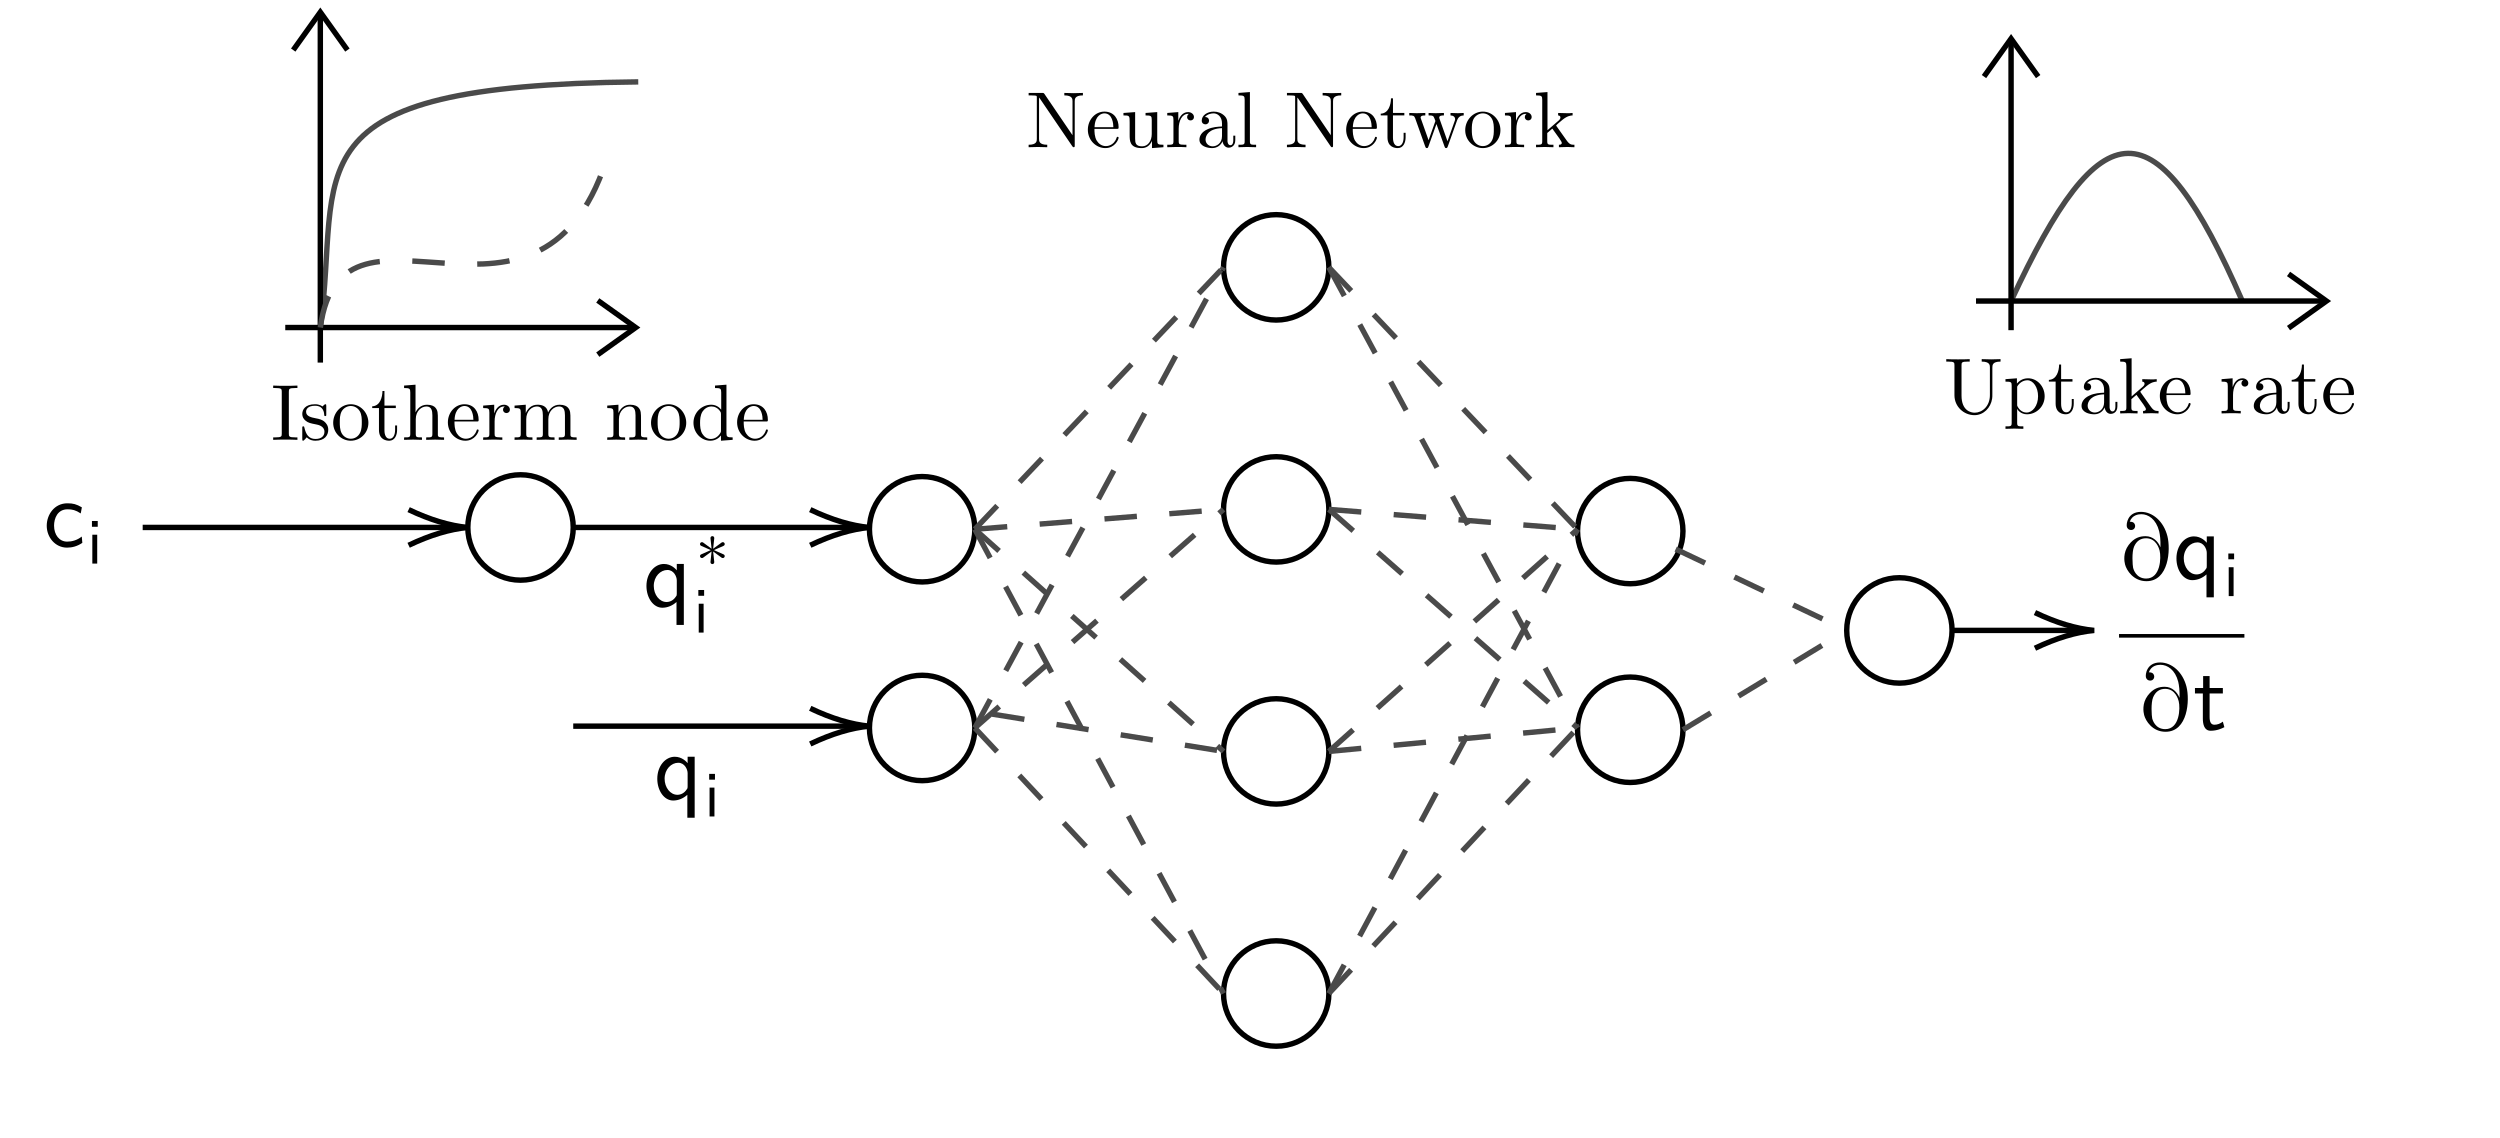 <svg xmlns="http://www.w3.org/2000/svg" xmlns:xlink="http://www.w3.org/1999/xlink" version="1.1" width="346pt" height="157.5pt" viewBox="0 0 346 157.5">
<defs>
<clipPath id="clip_0">
<path transform="matrix(.75,0,0,.75,0,0)" d="M0 0H461.333V210H0Z"/>
</clipPath>
<clipPath id="clip_1">
<path transform="matrix(.75,0,0,.75,0,0)" d="M0 0H461.333V210H0Z"/>
</clipPath>
<clipPath id="clip_2">
<path transform="matrix(.75,0,0,.75,0,0)" d="M0 0H460V208.667H0Z"/>
</clipPath>
</defs>
<g clip-path="url(#clip_0)">
<g clip-path="url(#clip_1)">
<path transform="matrix(.75,0,0,.75,0,0)" stroke-width="1" stroke-linecap="butt" stroke-miterlimit="4" stroke-linejoin="miter" fill="none" stroke="#000000" d="M26.33 97.33H58.33 84.33"/>
<path transform="matrix(-.75,0,0,-.75,64.75,73)" stroke-width="1" stroke-linecap="butt" stroke-miterlimit="4" stroke-linejoin="miter" fill="none" stroke="#000000" d="M10.93-3.29C6.95-1.397 3.307-.3 0 0 3.307 .3 6.95 1.397 10.93 3.29"/>
<path transform="matrix(.75,0,0,.75,0,0)" stroke-width="1" stroke-linecap="butt" stroke-miterlimit="4" stroke-linejoin="miter" fill="none" stroke="#000000" d="M86.33 97.33C86.33 91.96 90.69 87.61 96.06 87.61 101.42 87.61 105.78 91.96 105.78 97.33 105.78 102.7 101.42 107.06 96.06 107.06 90.69 107.06 86.33 102.7 86.33 97.33Z"/>
<path transform="matrix(.75,0,0,.75,0,0)" stroke-width="1" stroke-linecap="butt" stroke-miterlimit="4" stroke-linejoin="miter" fill="none" stroke="#000000" d="M105.78 97.33H158.44"/>
<path transform="matrix(-.75,0,0,-.75,120.333,73)" stroke-width="1" stroke-linecap="butt" stroke-miterlimit="4" stroke-linejoin="miter" fill="none" stroke="#000000" d="M10.93-3.29C6.95-1.397 3.307-.3 0 0 3.307 .3 6.95 1.397 10.93 3.29"/>
<path transform="matrix(.75,0,0,.75,0,0)" stroke-width="1" stroke-linecap="butt" stroke-miterlimit="4" stroke-linejoin="miter" fill="none" stroke="#000000" d="M105.78 134H158.44"/>
<path transform="matrix(-.75,0,0,-.75,120.333,100.5)" stroke-width="1" stroke-linecap="butt" stroke-miterlimit="4" stroke-linejoin="miter" fill="none" stroke="#000000" d="M10.93-3.29C6.95-1.397 3.307-.3 0 0 3.307 .3 6.95 1.397 10.93 3.29"/>
<path transform="matrix(.75,0,0,.75,0,0)" stroke-width="1" stroke-linecap="butt" stroke-miterlimit="4" stroke-linejoin="miter" fill="none" stroke="#4a4a4a" d="M59.11 60.44C63.11 31.11 51.78 15.78 117.78 15.11"/>
<path transform="matrix(.75,0,0,.75,0,0)" stroke-width="1" stroke-linecap="butt" stroke-miterlimit="4" stroke-linejoin="miter" fill="none" stroke="#000000" d="M52.64 60.44H117.31M59.11 2.24V66.91"/>
<path transform="matrix(.75,0,0,.75,0,0)" stroke-width="1" stroke-linecap="butt" stroke-miterlimit="4" stroke-linejoin="miter" fill="none" stroke="#000000" d="M110.31 55.44 117.31 60.44 110.31 65.44"/>
<path transform="matrix(.75,0,0,.75,0,0)" stroke-width="1" stroke-linecap="butt" stroke-miterlimit="4" stroke-linejoin="miter" fill="none" stroke="#000000" d="M54.11 9.24 59.11 2.24 64.11 9.24"/>
<path transform="matrix(.75,0,0,.75,0,0)" stroke-width="1" stroke-linecap="butt" stroke-dasharray="6,6" stroke-miterlimit="4" stroke-linejoin="miter" fill="none" stroke="#4a4a4a" d="M59.11 60.44C63.11 31.11 100.44 69.11 112.44 27.78"/>
<path transform="matrix(.75,0,0,.75,0,0)" stroke-width="1" stroke-linecap="butt" stroke-miterlimit="4" stroke-linejoin="miter" fill="none" stroke="#000000" d="M160.44 97.67C160.44 92.3 164.8 87.94 170.17 87.94 175.54 87.94 179.89 92.3 179.89 97.67 179.89 103.04 175.54 107.39 170.17 107.39 164.8 107.39 160.44 103.04 160.44 97.67Z"/>
<path transform="matrix(.75,0,0,.75,0,0)" stroke-width="1" stroke-linecap="butt" stroke-miterlimit="4" stroke-linejoin="miter" fill="none" stroke="#000000" d="M160.44 134.33C160.44 128.96 164.8 124.61 170.17 124.61 175.54 124.61 179.89 128.96 179.89 134.33 179.89 139.7 175.54 144.06 170.17 144.06 164.8 144.06 160.44 139.7 160.44 134.33Z"/>
<path transform="matrix(.75,0,0,.75,0,0)" stroke-width="1" stroke-linecap="butt" stroke-miterlimit="4" stroke-linejoin="miter" fill="none" stroke="#000000" d="M225.78 94C225.78 88.63 230.13 84.28 235.5 84.28 240.87 84.28 245.22 88.63 245.22 94 245.22 99.37 240.87 103.72 235.5 103.72 230.13 103.72 225.78 99.37 225.78 94Z"/>
<path transform="matrix(.75,0,0,.75,0,0)" stroke-width="1" stroke-linecap="butt" stroke-miterlimit="4" stroke-linejoin="miter" fill="none" stroke="#000000" d="M225.78 138.66C225.78 133.29 230.13 128.94 235.5 128.94 240.87 128.94 245.22 133.29 245.22 138.66 245.22 144.03 240.87 148.38 235.5 148.38 230.13 148.38 225.78 144.03 225.78 138.66Z"/>
<path transform="matrix(.75,0,0,.75,0,0)" stroke-width="1" stroke-linecap="butt" stroke-miterlimit="4" stroke-linejoin="miter" fill="none" stroke="#000000" d="M225.78 183.33C225.78 177.96 230.13 173.61 235.5 173.61 240.87 173.61 245.22 177.96 245.22 183.33 245.22 188.7 240.87 193.06 235.5 193.06 230.13 193.06 225.78 188.7 225.78 183.33Z"/>
<path transform="matrix(.75,0,0,.75,0,0)" stroke-width="1" stroke-linecap="butt" stroke-miterlimit="4" stroke-linejoin="miter" fill="none" stroke="#000000" d="M225.78 49.33C225.78 43.96 230.13 39.61 235.5 39.61 240.87 39.61 245.22 43.96 245.22 49.33 245.22 54.7 240.87 59.06 235.5 59.06 230.13 59.06 225.78 54.7 225.78 49.33Z"/>
<path transform="matrix(.75,0,0,.75,0,0)" stroke-width="1" stroke-linecap="butt" stroke-miterlimit="4" stroke-linejoin="miter" fill="none" stroke="#000000" d="M291.11 98C291.11 92.63 295.46 88.28 300.83 88.28 306.2 88.28 310.56 92.63 310.56 98 310.56 103.37 306.2 107.72 300.83 107.72 295.46 107.72 291.11 103.37 291.11 98Z"/>
<path transform="matrix(.75,0,0,.75,0,0)" stroke-width="1" stroke-linecap="butt" stroke-miterlimit="4" stroke-linejoin="miter" fill="none" stroke="#000000" d="M291.11 134.67C291.11 129.3 295.46 124.94 300.83 124.94 306.2 124.94 310.56 129.3 310.56 134.67 310.56 140.04 306.2 144.39 300.83 144.39 295.46 144.39 291.11 140.04 291.11 134.67Z"/>
<path transform="matrix(.75,0,0,.75,0,0)" stroke-width="1" stroke-linecap="butt" stroke-dasharray="6,6" stroke-miterlimit="4" stroke-linejoin="miter" fill="none" stroke="#4a4a4a" d="M179.89 97.67 225.78 49.33"/>
<path transform="matrix(.75,0,0,.75,0,0)" stroke-width="1" stroke-linecap="butt" stroke-dasharray="6,6" stroke-miterlimit="4" stroke-linejoin="miter" fill="none" stroke="#4a4a4a" d="M179.89 97.67 225.78 94"/>
<path transform="matrix(.75,0,0,.75,0,0)" stroke-width="1" stroke-linecap="butt" stroke-dasharray="6,6" stroke-miterlimit="4" stroke-linejoin="miter" fill="none" stroke="#4a4a4a" d="M179.89 97.67 225.78 138.66"/>
<path transform="matrix(.75,0,0,.75,0,0)" stroke-width="1" stroke-linecap="butt" stroke-dasharray="6,6" stroke-miterlimit="4" stroke-linejoin="miter" fill="none" stroke="#4a4a4a" d="M179.89 97.67 225.78 183.33"/>
<path transform="matrix(.75,0,0,.75,0,0)" stroke-width="1" stroke-linecap="butt" stroke-dasharray="6,6" stroke-miterlimit="4" stroke-linejoin="miter" fill="none" stroke="#4a4a4a" d="M179.89 134.33 225.78 49.33"/>
<path transform="matrix(.75,0,0,.75,0,0)" stroke-width="1" stroke-linecap="butt" stroke-dasharray="6,6" stroke-miterlimit="4" stroke-linejoin="miter" fill="none" stroke="#4a4a4a" d="M179.89 134.33 225.78 94"/>
<path transform="matrix(.75,0,0,.75,0,0)" stroke-width="1" stroke-linecap="butt" stroke-dasharray="6,6" stroke-miterlimit="4" stroke-linejoin="miter" fill="none" stroke="#4a4a4a" d="M183.11 131.78 225.78 138.66"/>
<path transform="matrix(.75,0,0,.75,0,0)" stroke-width="1" stroke-linecap="butt" stroke-dasharray="6,6" stroke-miterlimit="4" stroke-linejoin="miter" fill="none" stroke="#4a4a4a" d="M179.89 134.33 225.78 183.33"/>
<path transform="matrix(.75,0,0,.75,0,0)" stroke-width="1" stroke-linecap="butt" stroke-dasharray="6,6" stroke-miterlimit="4" stroke-linejoin="miter" fill="none" stroke="#4a4a4a" d="M245.22 94 291.11 97.67"/>
<path transform="matrix(.75,0,0,.75,0,0)" stroke-width="1" stroke-linecap="butt" stroke-dasharray="6,6" stroke-miterlimit="4" stroke-linejoin="miter" fill="none" stroke="#4a4a4a" d="M245.22 49.33 291.11 97.67"/>
<path transform="matrix(.75,0,0,.75,0,0)" stroke-width="1" stroke-linecap="butt" stroke-dasharray="6,6" stroke-miterlimit="4" stroke-linejoin="miter" fill="none" stroke="#4a4a4a" d="M245.22 94 291.11 134.33"/>
<path transform="matrix(.75,0,0,.75,0,0)" stroke-width="1" stroke-linecap="butt" stroke-dasharray="6,6" stroke-miterlimit="4" stroke-linejoin="miter" fill="none" stroke="#4a4a4a" d="M245.22 138.66 291.11 134.33"/>
<path transform="matrix(.75,0,0,.75,0,0)" stroke-width="1" stroke-linecap="butt" stroke-dasharray="6,6" stroke-miterlimit="4" stroke-linejoin="miter" fill="none" stroke="#4a4a4a" d="M245.22 183.33 291.11 134.33"/>
<path transform="matrix(.75,0,0,.75,0,0)" stroke-width="1" stroke-linecap="butt" stroke-dasharray="6,6" stroke-miterlimit="4" stroke-linejoin="miter" fill="none" stroke="#4a4a4a" d="M245.22 49.33 291.11 134.33"/>
<path transform="matrix(.75,0,0,.75,0,0)" stroke-width="1" stroke-linecap="butt" stroke-dasharray="6,6" stroke-miterlimit="4" stroke-linejoin="miter" fill="none" stroke="#4a4a4a" d="M245.22 138.66 291.11 97.67"/>
<path transform="matrix(.75,0,0,.75,0,0)" stroke-width="1" stroke-linecap="butt" stroke-dasharray="6,6" stroke-miterlimit="4" stroke-linejoin="miter" fill="none" stroke="#4a4a4a" d="M245.22 183.33 291.11 97.67"/>
<path transform="matrix(.75,0,0,.75,0,0)" stroke-width="1" stroke-linecap="butt" stroke-miterlimit="4" stroke-linejoin="miter" fill="none" stroke="#000000" d="M340.78 116.33C340.78 110.96 345.13 106.61 350.5 106.61 355.87 106.61 360.22 110.96 360.22 116.33 360.22 121.7 355.87 126.06 350.5 126.06 345.13 126.06 340.78 121.7 340.78 116.33Z"/>
<path transform="matrix(.75,0,0,.75,0,0)" stroke-width="1" stroke-linecap="butt" stroke-dasharray="6,6" stroke-miterlimit="4" stroke-linejoin="miter" fill="none" stroke="#4a4a4a" d="M309.22 101.33 340.78 116.33"/>
<path transform="matrix(.75,0,0,.75,0,0)" stroke-width="1" stroke-linecap="butt" stroke-dasharray="6,6" stroke-miterlimit="4" stroke-linejoin="miter" fill="none" stroke="#4a4a4a" d="M310.56 134.67 340.78 116.33"/>
<path transform="matrix(.75,0,0,.75,0,0)" stroke-width="1" stroke-linecap="butt" stroke-miterlimit="4" stroke-linejoin="miter" fill="none" stroke="#000000" d="M360.22 116.33H384.44"/>
<path transform="matrix(-.75,0,0,-.75,289.833,87.25)" stroke-width="1" stroke-linecap="butt" stroke-miterlimit="4" stroke-linejoin="miter" fill="none" stroke="#000000" d="M10.93-3.29C6.95-1.397 3.307-.3 0 0 3.307 .3 6.95 1.397 10.93 3.29"/>
<path transform="matrix(.75,0,0,.75,0,0)" stroke-width="1" stroke-linecap="butt" stroke-miterlimit="4" stroke-linejoin="miter" fill="none" stroke="#4a4a4a" d="M371.11 55.55C387.78 19.55 397.78 18.89 413.78 55.55"/>
<path transform="matrix(.75,0,0,.75,0,0)" stroke-width="1" stroke-linecap="butt" stroke-miterlimit="4" stroke-linejoin="miter" fill="none" stroke="#000000" d="M364.64 55.55H429.31M371.11 7.13V60.93"/>
<path transform="matrix(.75,0,0,.75,0,0)" stroke-width="1" stroke-linecap="butt" stroke-miterlimit="4" stroke-linejoin="miter" fill="none" stroke="#000000" d="M422.31 50.55 429.31 55.55 422.31 60.55"/>
<path transform="matrix(.75,0,0,.75,0,0)" stroke-width="1" stroke-linecap="butt" stroke-miterlimit="4" stroke-linejoin="miter" fill="none" stroke="#000000" d="M366.11 14.13 371.11 7.13 376.11 14.13"/>
</g>
<g clip-path="url(#clip_2)">
<path transform="matrix(.013,0,0,-.013,6,75.65)" d="M415 40 409 107C358 67 304 53 253 53 170 53 114 125 114 223 114 301 151 397 257 397 309 397 343 389 398 353L410 418C351 452 317 461 256 461 117 461 36 340 36 222 36 98 127-11 252-11 306-11 361 3 415 40Z"/>
<path transform="matrix(.009,0,0,-.009,12.05,78)" d="M156 0V444H81V0ZM164 566V655H75V566Z"/>
<path transform="matrix(.013,0,0,-.013,89,83.967)" d="M434-194V455H359V387C349 400 300 455 222 455 122 455 36 356 36 221 36 94 109-11 205-11 261-11 314 12 356 50V-194ZM359 140C359 122 359 120 349 107 323 67 286 50 250 50 174 50 114 128 114 221 114 323 186 391 259 391 328 391 359 320 359 280Z"/>
<path transform="matrix(.009,0,0,-.009,96.342,78.925)" d="M436 203C445 218 439 237 423 244L274 310 423 376C439 383 445 402 436 418 427 433 407 437 393 427L262 331 279 492C281 510 268 525 250 525 232 525 219 510 221 492L238 331 107 427C93 437 73 433 64 418 55 402 61 383 77 376L226 310 77 244C61 237 55 218 64 203 73 187 93 183 107 193L238 289 221 128C219 110 232 95 250 95 268 95 281 110 279 128L262 289 393 193C407 183 427 187 436 203Z"/>
<path transform="matrix(.009,0,0,-.009,95.975,87.55)" d="M156 0V444H81V0ZM164 566V655H75V566Z"/>
<path transform="matrix(.013,0,0,-.013,90.5,110.65)" d="M434-194V455H359V387C349 400 300 455 222 455 122 455 36 356 36 221 36 94 109-11 205-11 261-11 314 12 356 50V-194ZM359 140C359 122 359 120 349 107 323 67 286 50 250 50 174 50 114 128 114 221 114 323 186 391 259 391 328 391 359 320 359 280Z"/>
<path transform="matrix(.009,0,0,-.009,97.475,113)" d="M156 0V444H81V0ZM164 566V655H75V566Z"/>
<path transform="matrix(.013,0,0,-.013,293.275,80.15)" d="M515 457C475 616 357 716 234 716 89 716 76 586 83 558 86 544 99 523 129 523 162 523 176 553 170 576 161 611 130 611 114 611 140 685 209 691 238 691 311 691 394 639 427 510 436 471 443 420 441 339 416 401 361 457 283 457 222 457 161 441 102 363 40 280 56 187 64 156 80 94 152-22 292-22 530-22 551 314 515 457ZM432 303C450 231 443 6 289 6 179 6 153 109 150 119 144 146 134 286 160 346 185 403 226 435 288 435 397 435 427 323 432 303Z"/>
<path transform="matrix(.013,0,0,-.013,300.75,80.15)" d="M434-194V455H359V387C349 400 300 455 222 455 122 455 36 356 36 221 36 94 109-11 205-11 261-11 314 12 356 50V-194ZM359 140C359 122 359 120 349 107 323 67 286 50 250 50 174 50 114 128 114 221 114 323 186 391 259 391 328 391 359 320 359 280Z"/>
<path transform="matrix(.009,0,0,-.009,307.725,82.5)" d="M156 0V444H81V0ZM164 566V655H75V566Z"/>
<path transform="matrix(.013,0,0,-.013,295.917,100.992)" d="M515 457C475 616 357 716 234 716 89 716 76 586 83 558 86 544 99 523 129 523 162 523 176 553 170 576 161 611 130 611 114 611 140 685 209 691 238 691 311 691 394 639 427 510 436 471 443 420 441 339 416 401 361 457 283 457 222 457 161 441 102 363 40 280 56 187 64 156 80 94 152-22 292-22 530-22 551 314 515 457ZM432 303C450 231 443 6 289 6 179 6 153 109 150 119 144 146 134 286 160 346 185 403 226 435 288 435 397 435 427 323 432 303ZM918 27 902 86C876 65 844 53 812 53 775 53 761 83 761 136V386H902V444H761V571H692V444H605V386H689V119C689 59 703-11 772-11 842-11 893 14 918 27Z"/>
<path transform="matrix(.75,0,0,.75,0,0)" stroke-width=".667" stroke-linecap="butt" stroke-miterlimit="4" stroke-linejoin="miter" fill="none" stroke="#000000" d="M391.033 117.333H414.167"/>
<path transform="matrix(.011,0,0,-.011,142,20.375)" d="M33 0C68 1 117 3 150 3 183 3 232 1 267 0V31C164 31 164 78 164 105V625C169 620 170 619 174 613L582 13C591 1 592 0 599 0 613 0 613 7 613 26V578C613 605 613 652 716 652V683C681 682 632 680 599 680 566 680 517 682 482 683V652C585 652 585 605 585 578V151L232 670C223 682 222 683 203 683H33V652H62C77 652 97 651 112 650 135 647 136 646 136 627V105C136 78 136 31 33 31ZM778 220C778 86 883-11 998-11 1120-11 1165 100 1165 119 1165 129 1157 131 1152 131 1143 131 1141 125 1139 117 1104 14 1014 14 1004 14 954 14 914 44 891 81 861 129 861 195 861 231H1140C1162 231 1165 231 1165 252 1165 351 1111 448 986 448 870 448 778 345 778 220ZM862 252C868 401 952 426 986 426 1089 426 1099 291 1099 252ZM1226 400C1304 400 1304 397 1304 308V158C1304 80 1304-11 1456-11 1512-11 1556 17 1585 79V-11L1729 0V31C1659 31 1651 38 1651 87V442L1504 431V400C1574 400 1582 393 1582 344V166C1582 79 1534 11 1461 11 1377 11 1373 58 1373 110V442L1226 431ZM1777 0C1816 1 1863 3 1891 3 1931 3 1978 3 2018 0V31H1997C1923 31 1921 42 1921 78V232C1921 331 1963 420 2039 420 2046 420 2048 420 2050 419 2047 418 2027 406 2027 380 2027 352 2048 337 2070 337 2088 337 2113 349 2113 381 2113 413 2082 442 2039 442 1966 442 1930 375 1916 332V442L1777 431V400C1847 400 1855 393 1855 344V76C1855 31 1844 31 1777 31ZM2182 95C2182 14 2279-11 2342-11 2408-11 2454 29 2473 76 2477 36 2504-6 2551-6 2572-6 2633 8 2633 89V145H2608V89C2608 31 2583 25 2572 25 2539 25 2535 70 2535 75V275C2535 317 2535 356 2499 393 2460 432 2410 448 2362 448 2280 448 2211 401 2211 335 2211 305 2231 288 2257 288 2285 288 2303 308 2303 334 2303 346 2298 379 2252 380 2279 415 2328 426 2360 426 2409 426 2466 387 2466 298V261C2415 258 2345 255 2282 225 2207 191 2182 139 2182 95ZM2259 96C2259 151 2301 234 2466 240V140C2466 45 2394 11 2349 11 2300 11 2259 46 2259 96ZM2673 0C2706 1 2759 3 2784 3 2809 3 2858 1 2895 0V31C2828 31 2817 31 2817 76V694L2673 683V652C2743 652 2751 645 2751 596V76C2751 31 2740 31 2673 31ZM3283 0C3318 1 3367 3 3400 3 3433 3 3482 1 3517 0V31C3414 31 3414 78 3414 105V625C3419 620 3420 619 3424 613L3832 13C3841 1 3842 0 3849 0 3863 0 3863 7 3863 26V578C3863 605 3863 652 3966 652V683C3931 682 3882 680 3849 680 3816 680 3767 682 3732 683V652C3835 652 3835 605 3835 578V151L3482 670C3473 682 3472 683 3453 683H3283V652H3312C3327 652 3347 651 3362 650 3385 647 3386 646 3386 627V105C3386 78 3386 31 3283 31ZM4028 220C4028 86 4133-11 4248-11 4370-11 4415 100 4415 119 4415 129 4407 131 4402 131 4393 131 4391 125 4389 117 4354 14 4264 14 4254 14 4204 14 4164 44 4141 81 4111 129 4111 195 4111 231H4390C4412 231 4415 231 4415 252 4415 351 4361 448 4236 448 4120 448 4028 345 4028 220ZM4112 252C4118 401 4202 426 4236 426 4339 426 4349 291 4349 252ZM4463 400H4548V124C4548 1 4641-11 4677-11 4748-11 4776 60 4776 124V181H4751V126C4751 52 4721 14 4684 14 4617 14 4617 105 4617 122V400H4760V431H4617V615H4592C4591 533 4561 426 4463 422ZM4822 400C4872 400 4884 397 4896 365L5022 11C5027-3 5030-11 5043-11 5056-11 5058-5 5063 9L5164 292 5266 8C5270-3 5273-11 5286-11 5299-11 5302-2 5306 8L5423 336C5441 386 5472 399 5507 400V431C5485 429 5456 428 5434 428 5405 428 5360 430 5341 431V400C5377 399 5399 381 5399 352 5399 346 5399 344 5394 331L5303 75 5204 354C5200 366 5199 368 5199 373 5199 400 5238 400 5258 400V431C5229 430 5178 428 5154 428 5124 428 5095 429 5065 431V400C5102 400 5118 398 5128 385 5133 379 5144 349 5151 330L5065 88 4970 355C4965 367 4965 369 4965 373 4965 400 5004 400 5024 400V431C4994 430 4938 428 4915 428 4911 428 4858 429 4822 431ZM5526 214C5526 85 5630-11 5747-11 5868-11 5969 87 5969 214 5969 342 5869 448 5748 448 5623 448 5526 339 5526 214ZM5609 222C5609 261 5609 315 5633 359 5660 405 5707 426 5747 426 5791 426 5834 404 5860 361 5886 318 5886 260 5886 222 5886 186 5886 132 5864 88 5842 43 5798 14 5748 14 5705 14 5661 35 5634 81 5609 125 5609 186 5609 222ZM6026 0C6065 1 6112 3 6140 3 6180 3 6227 3 6267 0V31H6246C6172 31 6170 42 6170 78V232C6170 331 6212 420 6288 420 6295 420 6297 420 6299 419 6296 418 6276 406 6276 380 6276 352 6297 337 6319 337 6337 337 6362 349 6362 381 6362 413 6331 442 6288 442 6215 442 6179 375 6165 332V442L6026 431V400C6096 400 6104 393 6104 344V76C6104 31 6093 31 6026 31ZM6417 0C6450 1 6497 3 6526 3 6556 3 6596 2 6636 0V31C6569 31 6558 31 6558 76V179L6622 234C6699 128 6741 72 6741 54 6741 35 6724 31 6705 31V0C6733 1 6792 3 6813 3 6842 3 6871 2 6900 0V31C6863 31 6841 31 6803 84L6676 263C6675 265 6670 271 6670 274 6670 278 6741 338 6751 346 6814 397 6856 399 6877 400V431C6848 428 6835 428 6807 428 6771 428 6709 430 6695 431V400C6714 399 6724 388 6724 375 6724 355 6710 343 6702 336L6561 214V694L6417 683V652C6487 652 6495 645 6495 596V76C6495 31 6484 31 6417 31Z"/>
<path transform="matrix(.011,0,0,-.011,269,57.217)" d="M33 652H57C134 652 136 641 136 605V228C136 87 252-22 388-22 503-22 593 71 610 185 613 205 613 214 613 254V574C613 607 613 652 716 652V683C680 682 632 680 598 680 563 680 515 682 479 683V652C582 652 582 605 582 578V231C582 89 485 9 390 9 343 9 225 34 225 224V605C225 641 227 652 304 652H328V683C293 680 219 680 181 680 143 680 68 680 33 683ZM778-163V-194C812-193 864-191 890-191 917-191 968-193 1003-194V-163C936-163 925-163 925-118V50 59C930 43 972-11 1048-11 1167-11 1271 87 1271 216 1271 343 1174 442 1062 442 984 442 942 398 922 376V442L778 431V400C849 400 856 394 856 350V-118C856-163 845-163 778-163ZM925 114V337C954 388 1003 417 1054 417 1127 417 1188 329 1188 216 1188 95 1118 11 1044 11 1004 11 966 31 939 72 925 93 925 94 925 114ZM1324 400H1409V124C1409 1 1502-11 1538-11 1609-11 1637 60 1637 124V181H1612V126C1612 52 1582 14 1545 14 1478 14 1478 105 1478 122V400H1621V431H1478V615H1453C1452 533 1422 426 1324 422ZM1735 95C1735 14 1832-11 1895-11 1961-11 2007 29 2026 76 2030 36 2057-6 2104-6 2125-6 2186 8 2186 89V145H2161V89C2161 31 2136 25 2125 25 2092 25 2088 70 2088 75V275C2088 317 2088 356 2052 393 2013 432 1963 448 1915 448 1833 448 1764 401 1764 335 1764 305 1784 288 1810 288 1838 288 1856 308 1856 334 1856 346 1851 379 1805 380 1832 415 1881 426 1913 426 1962 426 2019 387 2019 298V261C1968 258 1898 255 1835 225 1760 191 1735 139 1735 95ZM1812 96C1812 151 1854 234 2019 240V140C2019 45 1947 11 1902 11 1853 11 1812 46 1812 96ZM2221 0C2254 1 2301 3 2330 3 2360 3 2400 2 2440 0V31C2373 31 2362 31 2362 76V179L2426 234C2503 128 2545 72 2545 54 2545 35 2528 31 2509 31V0C2537 1 2596 3 2617 3 2646 3 2675 2 2704 0V31C2667 31 2645 31 2607 84L2480 263C2479 265 2474 271 2474 274 2474 278 2545 338 2555 346 2618 397 2660 399 2681 400V431C2652 428 2639 428 2611 428 2575 428 2513 430 2499 431V400C2518 399 2528 388 2528 375 2528 355 2514 343 2506 336L2365 214V694L2221 683V652C2291 652 2299 645 2299 596V76C2299 31 2288 31 2221 31ZM2720 220C2720 86 2825-11 2940-11 3062-11 3107 100 3107 119 3107 129 3099 131 3094 131 3085 131 3083 125 3081 117 3046 14 2956 14 2946 14 2896 14 2856 44 2833 81 2803 129 2803 195 2803 231H3082C3104 231 3107 231 3107 252 3107 351 3053 448 2928 448 2812 448 2720 345 2720 220ZM2804 252C2810 401 2894 426 2928 426 3031 426 3041 291 3041 252ZM3497 0C3536 1 3583 3 3611 3 3651 3 3698 3 3738 0V31H3717C3643 31 3641 42 3641 78V232C3641 331 3683 420 3759 420 3766 420 3768 420 3770 419 3767 418 3747 406 3747 380 3747 352 3768 337 3790 337 3808 337 3833 349 3833 381 3833 413 3802 442 3759 442 3686 442 3650 375 3636 332V442L3497 431V400C3567 400 3575 393 3575 344V76C3575 31 3564 31 3497 31ZM3902 95C3902 14 3999-11 4062-11 4128-11 4174 29 4193 76 4197 36 4224-6 4271-6 4292-6 4353 8 4353 89V145H4328V89C4328 31 4303 25 4292 25 4259 25 4255 70 4255 75V275C4255 317 4255 356 4219 393 4180 432 4130 448 4082 448 4000 448 3931 401 3931 335 3931 305 3951 288 3977 288 4005 288 4023 308 4023 334 4023 346 4018 379 3972 380 3999 415 4048 426 4080 426 4129 426 4186 387 4186 298V261C4135 258 4065 255 4002 225 3927 191 3902 139 3902 95ZM3979 96C3979 151 4021 234 4186 240V140C4186 45 4114 11 4069 11 4020 11 3979 46 3979 96ZM4379 400H4464V124C4464 1 4557-11 4593-11 4664-11 4692 60 4692 124V181H4667V126C4667 52 4637 14 4600 14 4533 14 4533 105 4533 122V400H4676V431H4533V615H4508C4507 533 4477 426 4379 422ZM4776 220C4776 86 4881-11 4996-11 5118-11 5163 100 5163 119 5163 129 5155 131 5150 131 5141 131 5139 125 5137 117 5102 14 5012 14 5002 14 4952 14 4912 44 4889 81 4859 129 4859 195 4859 231H5138C5160 231 5163 231 5163 252 5163 351 5109 448 4984 448 4868 448 4776 345 4776 220ZM4860 252C4866 401 4950 426 4984 426 5087 426 5097 291 5097 252Z"/>
<path transform="matrix(.011,0,0,-.011,37.5,60.875)" d="M28 0C63 3 142 3 180 3 219 3 298 3 333 0V31H307C228 31 225 42 225 78V605C225 641 228 652 307 652H333V683C298 680 219 680 181 680 142 680 63 680 28 683V652H54C133 652 136 641 136 605V78C136 42 133 31 54 31H28ZM394 13C394-4 394-11 405-11 410-11 411-10 430 9 432 11 432 13 450 32 494-10 539-11 560-11 675-11 721 56 721 128 721 181 691 211 679 223 646 255 607 263 565 271 509 282 442 295 442 353 442 388 468 429 554 429 664 429 669 339 671 308 672 299 681 299 683 299 696 299 696 304 696 323V424C696 441 696 448 685 448 680 448 678 448 665 436 662 432 652 423 648 420 610 448 569 448 554 448 432 448 394 381 394 325 394 290 410 262 437 240 469 214 497 208 569 194 591 190 673 174 673 102 673 51 638 11 560 11 476 11 440 68 421 153 418 166 417 170 407 170 394 170 394 163 394 145ZM783 214C783 85 887-11 1004-11 1125-11 1226 87 1226 214 1226 342 1126 448 1005 448 880 448 783 339 783 214ZM866 222C866 261 866 315 890 359 917 405 964 426 1004 426 1048 426 1091 404 1117 361 1143 318 1143 260 1143 222 1143 186 1143 132 1121 88 1099 43 1055 14 1005 14 962 14 918 35 891 81 866 125 866 186 866 222ZM1274 400H1359V124C1359 1 1452-11 1488-11 1559-11 1587 60 1587 124V181H1562V126C1562 52 1532 14 1495 14 1428 14 1428 105 1428 122V400H1571V431H1428V615H1403C1402 533 1372 426 1274 422ZM1675 0C1710 1 1761 3 1788 3 1814 3 1866 1 1900 0V31C1833 31 1822 31 1822 76V260C1822 364 1893 420 1957 420 2020 420 2031 366 2031 309V76C2031 31 2020 31 1953 31V0C1988 1 2039 3 2066 3 2092 3 2144 1 2178 0V31C2126 31 2101 31 2100 61V252C2100 338 2100 369 2069 405 2055 422 2022 442 1964 442 1880 442 1836 382 1820 346H1819V694L1675 683V652C1745 652 1753 645 1753 596V76C1753 31 1742 31 1675 31ZM2226 220C2226 86 2331-11 2446-11 2568-11 2613 100 2613 119 2613 129 2605 131 2600 131 2591 131 2589 125 2587 117 2552 14 2462 14 2452 14 2402 14 2362 44 2339 81 2309 129 2309 195 2309 231H2588C2610 231 2613 231 2613 252 2613 351 2559 448 2434 448 2318 448 2226 345 2226 220ZM2310 252C2316 401 2400 426 2434 426 2537 426 2547 291 2547 252ZM2670 0C2709 1 2756 3 2784 3 2824 3 2871 3 2911 0V31H2890C2816 31 2814 42 2814 78V232C2814 331 2856 420 2932 420 2939 420 2941 420 2943 419 2940 418 2920 406 2920 380 2920 352 2941 337 2963 337 2981 337 3006 349 3006 381 3006 413 2975 442 2932 442 2859 442 2823 375 2809 332V442L2670 431V400C2740 400 2748 393 2748 344V76C2748 31 2737 31 2670 31ZM3065 0C3100 1 3151 3 3178 3 3204 3 3256 1 3290 0V31C3223 31 3212 31 3212 76V260C3212 364 3283 420 3347 420 3410 420 3421 366 3421 309V76C3421 31 3410 31 3343 31V0C3378 1 3429 3 3456 3 3482 3 3534 1 3568 0V31C3501 31 3490 31 3490 76V260C3490 364 3561 420 3625 420 3688 420 3699 366 3699 309V76C3699 31 3688 31 3621 31V0C3656 1 3707 3 3734 3 3760 3 3812 1 3846 0V31C3794 31 3769 31 3768 61V252C3768 338 3768 369 3737 405 3723 422 3690 442 3632 442 3548 442 3504 382 3487 344 3473 431 3399 442 3354 442 3281 442 3234 399 3206 337V442L3065 431V400C3135 400 3143 393 3143 344V76C3143 31 3132 31 3065 31ZM4231 0C4266 1 4317 3 4344 3 4370 3 4422 1 4456 0V31C4389 31 4378 31 4378 76V260C4378 364 4449 420 4513 420 4576 420 4587 366 4587 309V76C4587 31 4576 31 4509 31V0C4544 1 4595 3 4622 3 4648 3 4700 1 4734 0V31C4682 31 4657 31 4656 61V252C4656 338 4656 369 4625 405 4611 422 4578 442 4520 442 4447 442 4400 399 4372 337V442L4231 431V400C4301 400 4309 393 4309 344V76C4309 31 4298 31 4231 31ZM4782 214C4782 85 4886-11 5003-11 5124-11 5225 87 5225 214 5225 342 5125 448 5004 448 4879 448 4782 339 4782 214ZM4865 222C4865 261 4865 315 4889 359 4916 405 4963 426 5003 426 5047 426 5090 404 5116 361 5142 318 5142 260 5142 222 5142 186 5142 132 5120 88 5098 43 5054 14 5004 14 4961 14 4917 35 4890 81 4865 125 4865 186 4865 222ZM5316 215C5316 88 5414-11 5528-11 5592-11 5637 23 5662 55V-11L5809 0V31C5739 31 5731 38 5731 87V694L5587 683V652C5657 652 5665 645 5665 596V380C5636 416 5593 442 5539 442 5421 442 5316 344 5316 215ZM5399 214C5399 251 5401 311 5430 356 5451 387 5489 420 5543 420 5578 420 5620 405 5651 360 5662 343 5662 341 5662 323V118C5662 100 5662 98 5651 81 5621 33 5576 11 5533 11 5488 11 5452 37 5428 75 5402 116 5399 173 5399 214ZM5865 220C5865 86 5970-11 6085-11 6207-11 6252 100 6252 119 6252 129 6244 131 6239 131 6230 131 6228 125 6226 117 6191 14 6101 14 6091 14 6041 14 6001 44 5978 81 5948 129 5948 195 5948 231H6227C6249 231 6252 231 6252 252 6252 351 6198 448 6073 448 5957 448 5865 345 5865 220ZM5949 252C5955 401 6039 426 6073 426 6176 426 6186 291 6186 252Z"/>
</g>
</g>
</svg>
